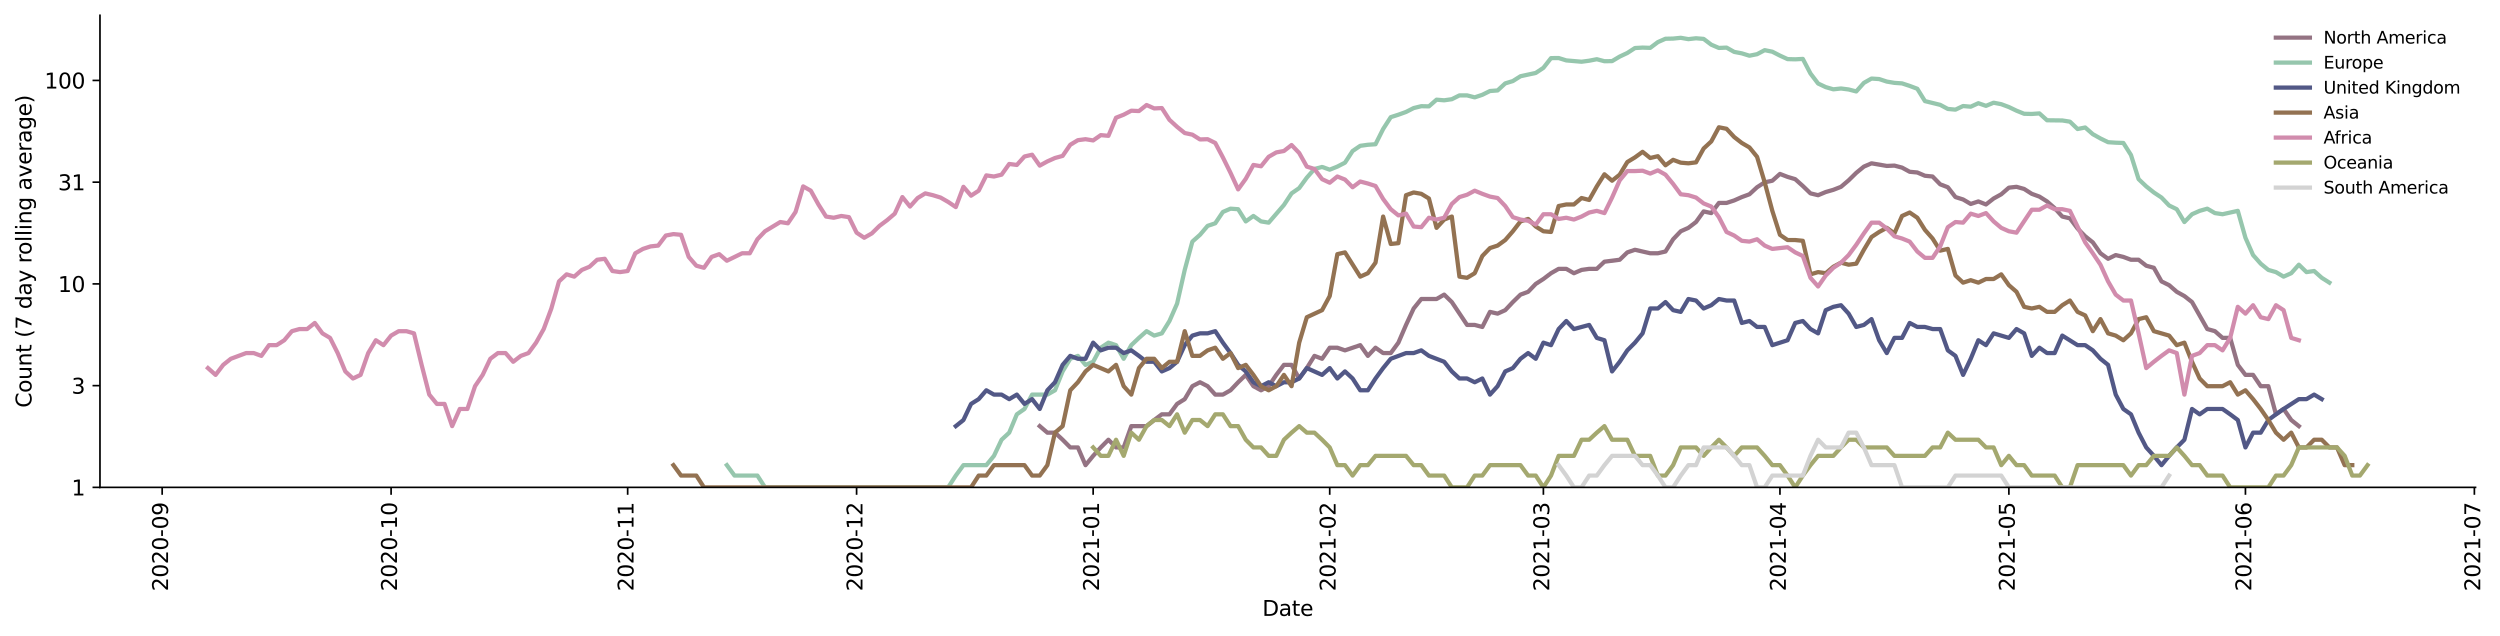 <?xml version="1.0" encoding="utf-8" standalone="no"?>
<!DOCTYPE svg PUBLIC "-//W3C//DTD SVG 1.1//EN"
  "http://www.w3.org/Graphics/SVG/1.1/DTD/svg11.dtd">
<svg height="298.621pt" version="1.1" viewBox="0 0 1174.467 298.621" width="1174.467pt" xmlns="http://www.w3.org/2000/svg" xmlns:xlink="http://www.w3.org/1999/xlink">
 <defs>
  <style type="text/css">*{stroke-linecap:butt;stroke-linejoin:round;}</style>
 </defs>
 <g id="figure_1">
  <g id="patch_1">
   <path d="M 0 298.621 
L 1174.467 298.621 
L 1174.467 0 
L 0 0 
z
" style="fill:#ffffff;"/>
  </g>
  <g id="axes_1">
   <g id="patch_2">
    <path d="M 46.966 228.96 
L 1162.966 228.96 
L 1162.966 7.2 
L 46.966 7.2 
z
" style="fill:#ffffff;"/>
   </g>
   <g id="matplotlib.axis_1">
    <g id="xtick_1">
     <g id="line2d_1">
      <defs>
       <path d="M 0 0 
L 0 3.5 
" id="m8bf66950a6" style="stroke:#000000;stroke-width:0.8;"/>
      </defs>
      <g>
       <use style="stroke:#000000;stroke-width:0.8;" x="76.183" xlink:href="#m8bf66950a6" y="228.96"/>
      </g>
     </g>
     <g id="text_1">
      <!-- 2020-09 -->
      <g transform="translate(78.942 277.743)rotate(-90)scale(0.1 -0.1)">
       <defs>
        <path d="M 1228 531 
L 3431 531 
L 3431 0 
L 469 0 
L 469 531 
Q 828 903 1448 1529 
Q 2069 2156 2228 2338 
Q 2531 2678 2651 2914 
Q 2772 3150 2772 3378 
Q 2772 3750 2511 3984 
Q 2250 4219 1831 4219 
Q 1534 4219 1204 4116 
Q 875 4013 500 3803 
L 500 4441 
Q 881 4594 1212 4672 
Q 1544 4750 1819 4750 
Q 2544 4750 2975 4387 
Q 3406 4025 3406 3419 
Q 3406 3131 3298 2873 
Q 3191 2616 2906 2266 
Q 2828 2175 2409 1742 
Q 1991 1309 1228 531 
z
" id="DejaVuSans-32" transform="scale(0.016)"/>
        <path d="M 2034 4250 
Q 1547 4250 1301 3770 
Q 1056 3291 1056 2328 
Q 1056 1369 1301 889 
Q 1547 409 2034 409 
Q 2525 409 2770 889 
Q 3016 1369 3016 2328 
Q 3016 3291 2770 3770 
Q 2525 4250 2034 4250 
z
M 2034 4750 
Q 2819 4750 3233 4129 
Q 3647 3509 3647 2328 
Q 3647 1150 3233 529 
Q 2819 -91 2034 -91 
Q 1250 -91 836 529 
Q 422 1150 422 2328 
Q 422 3509 836 4129 
Q 1250 4750 2034 4750 
z
" id="DejaVuSans-30" transform="scale(0.016)"/>
        <path d="M 313 2009 
L 1997 2009 
L 1997 1497 
L 313 1497 
L 313 2009 
z
" id="DejaVuSans-2d" transform="scale(0.016)"/>
        <path d="M 703 97 
L 703 672 
Q 941 559 1184 500 
Q 1428 441 1663 441 
Q 2288 441 2617 861 
Q 2947 1281 2994 2138 
Q 2813 1869 2534 1725 
Q 2256 1581 1919 1581 
Q 1219 1581 811 2004 
Q 403 2428 403 3163 
Q 403 3881 828 4315 
Q 1253 4750 1959 4750 
Q 2769 4750 3195 4129 
Q 3622 3509 3622 2328 
Q 3622 1225 3098 567 
Q 2575 -91 1691 -91 
Q 1453 -91 1209 -44 
Q 966 3 703 97 
z
M 1959 2075 
Q 2384 2075 2632 2365 
Q 2881 2656 2881 3163 
Q 2881 3666 2632 3958 
Q 2384 4250 1959 4250 
Q 1534 4250 1286 3958 
Q 1038 3666 1038 3163 
Q 1038 2656 1286 2365 
Q 1534 2075 1959 2075 
z
" id="DejaVuSans-39" transform="scale(0.016)"/>
       </defs>
       <use xlink:href="#DejaVuSans-32"/>
       <use x="63.623" xlink:href="#DejaVuSans-30"/>
       <use x="127.246" xlink:href="#DejaVuSans-32"/>
       <use x="190.869" xlink:href="#DejaVuSans-30"/>
       <use x="254.492" xlink:href="#DejaVuSans-2d"/>
       <use x="290.576" xlink:href="#DejaVuSans-30"/>
       <use x="354.199" xlink:href="#DejaVuSans-39"/>
      </g>
     </g>
    </g>
    <g id="xtick_2">
     <g id="line2d_2">
      <g>
       <use style="stroke:#000000;stroke-width:0.8;" x="183.732" xlink:href="#m8bf66950a6" y="228.96"/>
      </g>
     </g>
     <g id="text_2">
      <!-- 2020-10 -->
      <g transform="translate(186.491 277.743)rotate(-90)scale(0.1 -0.1)">
       <defs>
        <path d="M 794 531 
L 1825 531 
L 1825 4091 
L 703 3866 
L 703 4441 
L 1819 4666 
L 2450 4666 
L 2450 531 
L 3481 531 
L 3481 0 
L 794 0 
L 794 531 
z
" id="DejaVuSans-31" transform="scale(0.016)"/>
       </defs>
       <use xlink:href="#DejaVuSans-32"/>
       <use x="63.623" xlink:href="#DejaVuSans-30"/>
       <use x="127.246" xlink:href="#DejaVuSans-32"/>
       <use x="190.869" xlink:href="#DejaVuSans-30"/>
       <use x="254.492" xlink:href="#DejaVuSans-2d"/>
       <use x="290.576" xlink:href="#DejaVuSans-31"/>
       <use x="354.199" xlink:href="#DejaVuSans-30"/>
      </g>
     </g>
    </g>
    <g id="xtick_3">
     <g id="line2d_3">
      <g>
       <use style="stroke:#000000;stroke-width:0.8;" x="294.866" xlink:href="#m8bf66950a6" y="228.96"/>
      </g>
     </g>
     <g id="text_3">
      <!-- 2020-11 -->
      <g transform="translate(297.625 277.743)rotate(-90)scale(0.1 -0.1)">
       <use xlink:href="#DejaVuSans-32"/>
       <use x="63.623" xlink:href="#DejaVuSans-30"/>
       <use x="127.246" xlink:href="#DejaVuSans-32"/>
       <use x="190.869" xlink:href="#DejaVuSans-30"/>
       <use x="254.492" xlink:href="#DejaVuSans-2d"/>
       <use x="290.576" xlink:href="#DejaVuSans-31"/>
       <use x="354.199" xlink:href="#DejaVuSans-31"/>
      </g>
     </g>
    </g>
    <g id="xtick_4">
     <g id="line2d_4">
      <g>
       <use style="stroke:#000000;stroke-width:0.8;" x="402.415" xlink:href="#m8bf66950a6" y="228.96"/>
      </g>
     </g>
     <g id="text_4">
      <!-- 2020-12 -->
      <g transform="translate(405.174 277.743)rotate(-90)scale(0.1 -0.1)">
       <use xlink:href="#DejaVuSans-32"/>
       <use x="63.623" xlink:href="#DejaVuSans-30"/>
       <use x="127.246" xlink:href="#DejaVuSans-32"/>
       <use x="190.869" xlink:href="#DejaVuSans-30"/>
       <use x="254.492" xlink:href="#DejaVuSans-2d"/>
       <use x="290.576" xlink:href="#DejaVuSans-31"/>
       <use x="354.199" xlink:href="#DejaVuSans-32"/>
      </g>
     </g>
    </g>
    <g id="xtick_5">
     <g id="line2d_5">
      <g>
       <use style="stroke:#000000;stroke-width:0.8;" x="513.549" xlink:href="#m8bf66950a6" y="228.96"/>
      </g>
     </g>
     <g id="text_5">
      <!-- 2021-01 -->
      <g transform="translate(516.308 277.743)rotate(-90)scale(0.1 -0.1)">
       <use xlink:href="#DejaVuSans-32"/>
       <use x="63.623" xlink:href="#DejaVuSans-30"/>
       <use x="127.246" xlink:href="#DejaVuSans-32"/>
       <use x="190.869" xlink:href="#DejaVuSans-31"/>
       <use x="254.492" xlink:href="#DejaVuSans-2d"/>
       <use x="290.576" xlink:href="#DejaVuSans-30"/>
       <use x="354.199" xlink:href="#DejaVuSans-31"/>
      </g>
     </g>
    </g>
    <g id="xtick_6">
     <g id="line2d_6">
      <g>
       <use style="stroke:#000000;stroke-width:0.8;" x="624.683" xlink:href="#m8bf66950a6" y="228.96"/>
      </g>
     </g>
     <g id="text_6">
      <!-- 2021-02 -->
      <g transform="translate(627.442 277.743)rotate(-90)scale(0.1 -0.1)">
       <use xlink:href="#DejaVuSans-32"/>
       <use x="63.623" xlink:href="#DejaVuSans-30"/>
       <use x="127.246" xlink:href="#DejaVuSans-32"/>
       <use x="190.869" xlink:href="#DejaVuSans-31"/>
       <use x="254.492" xlink:href="#DejaVuSans-2d"/>
       <use x="290.576" xlink:href="#DejaVuSans-30"/>
       <use x="354.199" xlink:href="#DejaVuSans-32"/>
      </g>
     </g>
    </g>
    <g id="xtick_7">
     <g id="line2d_7">
      <g>
       <use style="stroke:#000000;stroke-width:0.8;" x="725.062" xlink:href="#m8bf66950a6" y="228.96"/>
      </g>
     </g>
     <g id="text_7">
      <!-- 2021-03 -->
      <g transform="translate(727.821 277.743)rotate(-90)scale(0.1 -0.1)">
       <defs>
        <path d="M 2597 2516 
Q 3050 2419 3304 2112 
Q 3559 1806 3559 1356 
Q 3559 666 3084 287 
Q 2609 -91 1734 -91 
Q 1441 -91 1130 -33 
Q 819 25 488 141 
L 488 750 
Q 750 597 1062 519 
Q 1375 441 1716 441 
Q 2309 441 2620 675 
Q 2931 909 2931 1356 
Q 2931 1769 2642 2001 
Q 2353 2234 1838 2234 
L 1294 2234 
L 1294 2753 
L 1863 2753 
Q 2328 2753 2575 2939 
Q 2822 3125 2822 3475 
Q 2822 3834 2567 4026 
Q 2313 4219 1838 4219 
Q 1578 4219 1281 4162 
Q 984 4106 628 3988 
L 628 4550 
Q 988 4650 1302 4700 
Q 1616 4750 1894 4750 
Q 2613 4750 3031 4423 
Q 3450 4097 3450 3541 
Q 3450 3153 3228 2886 
Q 3006 2619 2597 2516 
z
" id="DejaVuSans-33" transform="scale(0.016)"/>
       </defs>
       <use xlink:href="#DejaVuSans-32"/>
       <use x="63.623" xlink:href="#DejaVuSans-30"/>
       <use x="127.246" xlink:href="#DejaVuSans-32"/>
       <use x="190.869" xlink:href="#DejaVuSans-31"/>
       <use x="254.492" xlink:href="#DejaVuSans-2d"/>
       <use x="290.576" xlink:href="#DejaVuSans-30"/>
       <use x="354.199" xlink:href="#DejaVuSans-33"/>
      </g>
     </g>
    </g>
    <g id="xtick_8">
     <g id="line2d_8">
      <g>
       <use style="stroke:#000000;stroke-width:0.8;" x="836.196" xlink:href="#m8bf66950a6" y="228.96"/>
      </g>
     </g>
     <g id="text_8">
      <!-- 2021-04 -->
      <g transform="translate(838.955 277.743)rotate(-90)scale(0.1 -0.1)">
       <defs>
        <path d="M 2419 4116 
L 825 1625 
L 2419 1625 
L 2419 4116 
z
M 2253 4666 
L 3047 4666 
L 3047 1625 
L 3713 1625 
L 3713 1100 
L 3047 1100 
L 3047 0 
L 2419 0 
L 2419 1100 
L 313 1100 
L 313 1709 
L 2253 4666 
z
" id="DejaVuSans-34" transform="scale(0.016)"/>
       </defs>
       <use xlink:href="#DejaVuSans-32"/>
       <use x="63.623" xlink:href="#DejaVuSans-30"/>
       <use x="127.246" xlink:href="#DejaVuSans-32"/>
       <use x="190.869" xlink:href="#DejaVuSans-31"/>
       <use x="254.492" xlink:href="#DejaVuSans-2d"/>
       <use x="290.576" xlink:href="#DejaVuSans-30"/>
       <use x="354.199" xlink:href="#DejaVuSans-34"/>
      </g>
     </g>
    </g>
    <g id="xtick_9">
     <g id="line2d_9">
      <g>
       <use style="stroke:#000000;stroke-width:0.8;" x="943.745" xlink:href="#m8bf66950a6" y="228.96"/>
      </g>
     </g>
     <g id="text_9">
      <!-- 2021-05 -->
      <g transform="translate(946.504 277.743)rotate(-90)scale(0.1 -0.1)">
       <defs>
        <path d="M 691 4666 
L 3169 4666 
L 3169 4134 
L 1269 4134 
L 1269 2991 
Q 1406 3038 1543 3061 
Q 1681 3084 1819 3084 
Q 2600 3084 3056 2656 
Q 3513 2228 3513 1497 
Q 3513 744 3044 326 
Q 2575 -91 1722 -91 
Q 1428 -91 1123 -41 
Q 819 9 494 109 
L 494 744 
Q 775 591 1075 516 
Q 1375 441 1709 441 
Q 2250 441 2565 725 
Q 2881 1009 2881 1497 
Q 2881 1984 2565 2268 
Q 2250 2553 1709 2553 
Q 1456 2553 1204 2497 
Q 953 2441 691 2322 
L 691 4666 
z
" id="DejaVuSans-35" transform="scale(0.016)"/>
       </defs>
       <use xlink:href="#DejaVuSans-32"/>
       <use x="63.623" xlink:href="#DejaVuSans-30"/>
       <use x="127.246" xlink:href="#DejaVuSans-32"/>
       <use x="190.869" xlink:href="#DejaVuSans-31"/>
       <use x="254.492" xlink:href="#DejaVuSans-2d"/>
       <use x="290.576" xlink:href="#DejaVuSans-30"/>
       <use x="354.199" xlink:href="#DejaVuSans-35"/>
      </g>
     </g>
    </g>
    <g id="xtick_10">
     <g id="line2d_10">
      <g>
       <use style="stroke:#000000;stroke-width:0.8;" x="1054.879" xlink:href="#m8bf66950a6" y="228.96"/>
      </g>
     </g>
     <g id="text_10">
      <!-- 2021-06 -->
      <g transform="translate(1057.638 277.743)rotate(-90)scale(0.1 -0.1)">
       <defs>
        <path d="M 2113 2584 
Q 1688 2584 1439 2293 
Q 1191 2003 1191 1497 
Q 1191 994 1439 701 
Q 1688 409 2113 409 
Q 2538 409 2786 701 
Q 3034 994 3034 1497 
Q 3034 2003 2786 2293 
Q 2538 2584 2113 2584 
z
M 3366 4563 
L 3366 3988 
Q 3128 4100 2886 4159 
Q 2644 4219 2406 4219 
Q 1781 4219 1451 3797 
Q 1122 3375 1075 2522 
Q 1259 2794 1537 2939 
Q 1816 3084 2150 3084 
Q 2853 3084 3261 2657 
Q 3669 2231 3669 1497 
Q 3669 778 3244 343 
Q 2819 -91 2113 -91 
Q 1303 -91 875 529 
Q 447 1150 447 2328 
Q 447 3434 972 4092 
Q 1497 4750 2381 4750 
Q 2619 4750 2861 4703 
Q 3103 4656 3366 4563 
z
" id="DejaVuSans-36" transform="scale(0.016)"/>
       </defs>
       <use xlink:href="#DejaVuSans-32"/>
       <use x="63.623" xlink:href="#DejaVuSans-30"/>
       <use x="127.246" xlink:href="#DejaVuSans-32"/>
       <use x="190.869" xlink:href="#DejaVuSans-31"/>
       <use x="254.492" xlink:href="#DejaVuSans-2d"/>
       <use x="290.576" xlink:href="#DejaVuSans-30"/>
       <use x="354.199" xlink:href="#DejaVuSans-36"/>
      </g>
     </g>
    </g>
    <g id="xtick_11">
     <g id="line2d_11">
      <g>
       <use style="stroke:#000000;stroke-width:0.8;" x="1162.428" xlink:href="#m8bf66950a6" y="228.96"/>
      </g>
     </g>
     <g id="text_11">
      <!-- 2021-07 -->
      <g transform="translate(1165.187 277.743)rotate(-90)scale(0.1 -0.1)">
       <defs>
        <path d="M 525 4666 
L 3525 4666 
L 3525 4397 
L 1831 0 
L 1172 0 
L 2766 4134 
L 525 4134 
L 525 4666 
z
" id="DejaVuSans-37" transform="scale(0.016)"/>
       </defs>
       <use xlink:href="#DejaVuSans-32"/>
       <use x="63.623" xlink:href="#DejaVuSans-30"/>
       <use x="127.246" xlink:href="#DejaVuSans-32"/>
       <use x="190.869" xlink:href="#DejaVuSans-31"/>
       <use x="254.492" xlink:href="#DejaVuSans-2d"/>
       <use x="290.576" xlink:href="#DejaVuSans-30"/>
       <use x="354.199" xlink:href="#DejaVuSans-37"/>
      </g>
     </g>
    </g>
    <g id="text_12">
     <!-- Date -->
     <g transform="translate(593.015 289.341)scale(0.1 -0.1)">
      <defs>
       <path d="M 1259 4147 
L 1259 519 
L 2022 519 
Q 2988 519 3436 956 
Q 3884 1394 3884 2338 
Q 3884 3275 3436 3711 
Q 2988 4147 2022 4147 
L 1259 4147 
z
M 628 4666 
L 1925 4666 
Q 3281 4666 3915 4102 
Q 4550 3538 4550 2338 
Q 4550 1131 3912 565 
Q 3275 0 1925 0 
L 628 0 
L 628 4666 
z
" id="DejaVuSans-44" transform="scale(0.016)"/>
       <path d="M 2194 1759 
Q 1497 1759 1228 1600 
Q 959 1441 959 1056 
Q 959 750 1161 570 
Q 1363 391 1709 391 
Q 2188 391 2477 730 
Q 2766 1069 2766 1631 
L 2766 1759 
L 2194 1759 
z
M 3341 1997 
L 3341 0 
L 2766 0 
L 2766 531 
Q 2569 213 2275 61 
Q 1981 -91 1556 -91 
Q 1019 -91 701 211 
Q 384 513 384 1019 
Q 384 1609 779 1909 
Q 1175 2209 1959 2209 
L 2766 2209 
L 2766 2266 
Q 2766 2663 2505 2880 
Q 2244 3097 1772 3097 
Q 1472 3097 1187 3025 
Q 903 2953 641 2809 
L 641 3341 
Q 956 3463 1253 3523 
Q 1550 3584 1831 3584 
Q 2591 3584 2966 3190 
Q 3341 2797 3341 1997 
z
" id="DejaVuSans-61" transform="scale(0.016)"/>
       <path d="M 1172 4494 
L 1172 3500 
L 2356 3500 
L 2356 3053 
L 1172 3053 
L 1172 1153 
Q 1172 725 1289 603 
Q 1406 481 1766 481 
L 2356 481 
L 2356 0 
L 1766 0 
Q 1100 0 847 248 
Q 594 497 594 1153 
L 594 3053 
L 172 3053 
L 172 3500 
L 594 3500 
L 594 4494 
L 1172 4494 
z
" id="DejaVuSans-74" transform="scale(0.016)"/>
       <path d="M 3597 1894 
L 3597 1613 
L 953 1613 
Q 991 1019 1311 708 
Q 1631 397 2203 397 
Q 2534 397 2845 478 
Q 3156 559 3463 722 
L 3463 178 
Q 3153 47 2828 -22 
Q 2503 -91 2169 -91 
Q 1331 -91 842 396 
Q 353 884 353 1716 
Q 353 2575 817 3079 
Q 1281 3584 2069 3584 
Q 2775 3584 3186 3129 
Q 3597 2675 3597 1894 
z
M 3022 2063 
Q 3016 2534 2758 2815 
Q 2500 3097 2075 3097 
Q 1594 3097 1305 2825 
Q 1016 2553 972 2059 
L 3022 2063 
z
" id="DejaVuSans-65" transform="scale(0.016)"/>
      </defs>
      <use xlink:href="#DejaVuSans-44"/>
      <use x="77.002" xlink:href="#DejaVuSans-61"/>
      <use x="138.281" xlink:href="#DejaVuSans-74"/>
      <use x="177.49" xlink:href="#DejaVuSans-65"/>
     </g>
    </g>
   </g>
   <g id="matplotlib.axis_2">
    <g id="ytick_1">
     <g id="line2d_12">
      <defs>
       <path d="M 0 0 
L -3.5 0 
" id="m272ed8fb08" style="stroke:#000000;stroke-width:0.8;"/>
      </defs>
      <g>
       <use style="stroke:#000000;stroke-width:0.8;" x="46.966" xlink:href="#m272ed8fb08" y="228.96"/>
      </g>
     </g>
     <g id="text_13">
      <!-- 1 -->
      <g transform="translate(33.603 232.759)scale(0.1 -0.1)">
       <use xlink:href="#DejaVuSans-31"/>
      </g>
     </g>
    </g>
    <g id="ytick_2">
     <g id="line2d_13">
      <g>
       <use style="stroke:#000000;stroke-width:0.8;" x="46.966" xlink:href="#m272ed8fb08" y="181.167"/>
      </g>
     </g>
     <g id="text_14">
      <!-- 3 -->
      <g transform="translate(33.603 184.966)scale(0.1 -0.1)">
       <use xlink:href="#DejaVuSans-33"/>
      </g>
     </g>
    </g>
    <g id="ytick_3">
     <g id="line2d_14">
      <g>
       <use style="stroke:#000000;stroke-width:0.8;" x="46.966" xlink:href="#m272ed8fb08" y="133.373"/>
      </g>
     </g>
     <g id="text_15">
      <!-- 10 -->
      <g transform="translate(27.241 137.173)scale(0.1 -0.1)">
       <use xlink:href="#DejaVuSans-31"/>
       <use x="63.623" xlink:href="#DejaVuSans-30"/>
      </g>
     </g>
    </g>
    <g id="ytick_4">
     <g id="line2d_15">
      <g>
       <use style="stroke:#000000;stroke-width:0.8;" x="46.966" xlink:href="#m272ed8fb08" y="85.58"/>
      </g>
     </g>
     <g id="text_16">
      <!-- 31 -->
      <g transform="translate(27.241 89.379)scale(0.1 -0.1)">
       <use xlink:href="#DejaVuSans-33"/>
       <use x="63.623" xlink:href="#DejaVuSans-31"/>
      </g>
     </g>
    </g>
    <g id="ytick_5">
     <g id="line2d_16">
      <g>
       <use style="stroke:#000000;stroke-width:0.8;" x="46.966" xlink:href="#m272ed8fb08" y="37.787"/>
      </g>
     </g>
     <g id="text_17">
      <!-- 100 -->
      <g transform="translate(20.878 41.586)scale(0.1 -0.1)">
       <use xlink:href="#DejaVuSans-31"/>
       <use x="63.623" xlink:href="#DejaVuSans-30"/>
       <use x="127.246" xlink:href="#DejaVuSans-30"/>
      </g>
     </g>
    </g>
    <g id="text_18">
     <!-- Count (7 day rolling average) -->
     <g transform="translate(14.798 191.548)rotate(-90)scale(0.1 -0.1)">
      <defs>
       <path d="M 4122 4306 
L 4122 3641 
Q 3803 3938 3442 4084 
Q 3081 4231 2675 4231 
Q 1875 4231 1450 3742 
Q 1025 3253 1025 2328 
Q 1025 1406 1450 917 
Q 1875 428 2675 428 
Q 3081 428 3442 575 
Q 3803 722 4122 1019 
L 4122 359 
Q 3791 134 3420 21 
Q 3050 -91 2638 -91 
Q 1578 -91 968 557 
Q 359 1206 359 2328 
Q 359 3453 968 4101 
Q 1578 4750 2638 4750 
Q 3056 4750 3426 4639 
Q 3797 4528 4122 4306 
z
" id="DejaVuSans-43" transform="scale(0.016)"/>
       <path d="M 1959 3097 
Q 1497 3097 1228 2736 
Q 959 2375 959 1747 
Q 959 1119 1226 758 
Q 1494 397 1959 397 
Q 2419 397 2687 759 
Q 2956 1122 2956 1747 
Q 2956 2369 2687 2733 
Q 2419 3097 1959 3097 
z
M 1959 3584 
Q 2709 3584 3137 3096 
Q 3566 2609 3566 1747 
Q 3566 888 3137 398 
Q 2709 -91 1959 -91 
Q 1206 -91 779 398 
Q 353 888 353 1747 
Q 353 2609 779 3096 
Q 1206 3584 1959 3584 
z
" id="DejaVuSans-6f" transform="scale(0.016)"/>
       <path d="M 544 1381 
L 544 3500 
L 1119 3500 
L 1119 1403 
Q 1119 906 1312 657 
Q 1506 409 1894 409 
Q 2359 409 2629 706 
Q 2900 1003 2900 1516 
L 2900 3500 
L 3475 3500 
L 3475 0 
L 2900 0 
L 2900 538 
Q 2691 219 2414 64 
Q 2138 -91 1772 -91 
Q 1169 -91 856 284 
Q 544 659 544 1381 
z
M 1991 3584 
L 1991 3584 
z
" id="DejaVuSans-75" transform="scale(0.016)"/>
       <path d="M 3513 2113 
L 3513 0 
L 2938 0 
L 2938 2094 
Q 2938 2591 2744 2837 
Q 2550 3084 2163 3084 
Q 1697 3084 1428 2787 
Q 1159 2491 1159 1978 
L 1159 0 
L 581 0 
L 581 3500 
L 1159 3500 
L 1159 2956 
Q 1366 3272 1645 3428 
Q 1925 3584 2291 3584 
Q 2894 3584 3203 3211 
Q 3513 2838 3513 2113 
z
" id="DejaVuSans-6e" transform="scale(0.016)"/>
       <path id="DejaVuSans-20" transform="scale(0.016)"/>
       <path d="M 1984 4856 
Q 1566 4138 1362 3434 
Q 1159 2731 1159 2009 
Q 1159 1288 1364 580 
Q 1569 -128 1984 -844 
L 1484 -844 
Q 1016 -109 783 600 
Q 550 1309 550 2009 
Q 550 2706 781 3412 
Q 1013 4119 1484 4856 
L 1984 4856 
z
" id="DejaVuSans-28" transform="scale(0.016)"/>
       <path d="M 2906 2969 
L 2906 4863 
L 3481 4863 
L 3481 0 
L 2906 0 
L 2906 525 
Q 2725 213 2448 61 
Q 2172 -91 1784 -91 
Q 1150 -91 751 415 
Q 353 922 353 1747 
Q 353 2572 751 3078 
Q 1150 3584 1784 3584 
Q 2172 3584 2448 3432 
Q 2725 3281 2906 2969 
z
M 947 1747 
Q 947 1113 1208 752 
Q 1469 391 1925 391 
Q 2381 391 2643 752 
Q 2906 1113 2906 1747 
Q 2906 2381 2643 2742 
Q 2381 3103 1925 3103 
Q 1469 3103 1208 2742 
Q 947 2381 947 1747 
z
" id="DejaVuSans-64" transform="scale(0.016)"/>
       <path d="M 2059 -325 
Q 1816 -950 1584 -1140 
Q 1353 -1331 966 -1331 
L 506 -1331 
L 506 -850 
L 844 -850 
Q 1081 -850 1212 -737 
Q 1344 -625 1503 -206 
L 1606 56 
L 191 3500 
L 800 3500 
L 1894 763 
L 2988 3500 
L 3597 3500 
L 2059 -325 
z
" id="DejaVuSans-79" transform="scale(0.016)"/>
       <path d="M 2631 2963 
Q 2534 3019 2420 3045 
Q 2306 3072 2169 3072 
Q 1681 3072 1420 2755 
Q 1159 2438 1159 1844 
L 1159 0 
L 581 0 
L 581 3500 
L 1159 3500 
L 1159 2956 
Q 1341 3275 1631 3429 
Q 1922 3584 2338 3584 
Q 2397 3584 2469 3576 
Q 2541 3569 2628 3553 
L 2631 2963 
z
" id="DejaVuSans-72" transform="scale(0.016)"/>
       <path d="M 603 4863 
L 1178 4863 
L 1178 0 
L 603 0 
L 603 4863 
z
" id="DejaVuSans-6c" transform="scale(0.016)"/>
       <path d="M 603 3500 
L 1178 3500 
L 1178 0 
L 603 0 
L 603 3500 
z
M 603 4863 
L 1178 4863 
L 1178 4134 
L 603 4134 
L 603 4863 
z
" id="DejaVuSans-69" transform="scale(0.016)"/>
       <path d="M 2906 1791 
Q 2906 2416 2648 2759 
Q 2391 3103 1925 3103 
Q 1463 3103 1205 2759 
Q 947 2416 947 1791 
Q 947 1169 1205 825 
Q 1463 481 1925 481 
Q 2391 481 2648 825 
Q 2906 1169 2906 1791 
z
M 3481 434 
Q 3481 -459 3084 -895 
Q 2688 -1331 1869 -1331 
Q 1566 -1331 1297 -1286 
Q 1028 -1241 775 -1147 
L 775 -588 
Q 1028 -725 1275 -790 
Q 1522 -856 1778 -856 
Q 2344 -856 2625 -561 
Q 2906 -266 2906 331 
L 2906 616 
Q 2728 306 2450 153 
Q 2172 0 1784 0 
Q 1141 0 747 490 
Q 353 981 353 1791 
Q 353 2603 747 3093 
Q 1141 3584 1784 3584 
Q 2172 3584 2450 3431 
Q 2728 3278 2906 2969 
L 2906 3500 
L 3481 3500 
L 3481 434 
z
" id="DejaVuSans-67" transform="scale(0.016)"/>
       <path d="M 191 3500 
L 800 3500 
L 1894 563 
L 2988 3500 
L 3597 3500 
L 2284 0 
L 1503 0 
L 191 3500 
z
" id="DejaVuSans-76" transform="scale(0.016)"/>
       <path d="M 513 4856 
L 1013 4856 
Q 1481 4119 1714 3412 
Q 1947 2706 1947 2009 
Q 1947 1309 1714 600 
Q 1481 -109 1013 -844 
L 513 -844 
Q 928 -128 1133 580 
Q 1338 1288 1338 2009 
Q 1338 2731 1133 3434 
Q 928 4138 513 4856 
z
" id="DejaVuSans-29" transform="scale(0.016)"/>
      </defs>
      <use xlink:href="#DejaVuSans-43"/>
      <use x="69.824" xlink:href="#DejaVuSans-6f"/>
      <use x="131.006" xlink:href="#DejaVuSans-75"/>
      <use x="194.385" xlink:href="#DejaVuSans-6e"/>
      <use x="257.764" xlink:href="#DejaVuSans-74"/>
      <use x="296.973" xlink:href="#DejaVuSans-20"/>
      <use x="328.76" xlink:href="#DejaVuSans-28"/>
      <use x="367.773" xlink:href="#DejaVuSans-37"/>
      <use x="431.396" xlink:href="#DejaVuSans-20"/>
      <use x="463.184" xlink:href="#DejaVuSans-64"/>
      <use x="526.66" xlink:href="#DejaVuSans-61"/>
      <use x="587.939" xlink:href="#DejaVuSans-79"/>
      <use x="647.119" xlink:href="#DejaVuSans-20"/>
      <use x="678.906" xlink:href="#DejaVuSans-72"/>
      <use x="717.77" xlink:href="#DejaVuSans-6f"/>
      <use x="778.951" xlink:href="#DejaVuSans-6c"/>
      <use x="806.734" xlink:href="#DejaVuSans-6c"/>
      <use x="834.518" xlink:href="#DejaVuSans-69"/>
      <use x="862.301" xlink:href="#DejaVuSans-6e"/>
      <use x="925.68" xlink:href="#DejaVuSans-67"/>
      <use x="989.156" xlink:href="#DejaVuSans-20"/>
      <use x="1020.943" xlink:href="#DejaVuSans-61"/>
      <use x="1082.223" xlink:href="#DejaVuSans-76"/>
      <use x="1141.402" xlink:href="#DejaVuSans-65"/>
      <use x="1202.926" xlink:href="#DejaVuSans-72"/>
      <use x="1244.039" xlink:href="#DejaVuSans-61"/>
      <use x="1305.318" xlink:href="#DejaVuSans-67"/>
      <use x="1368.795" xlink:href="#DejaVuSans-65"/>
      <use x="1430.318" xlink:href="#DejaVuSans-29"/>
     </g>
    </g>
   </g>
   <g id="line2d_17">
    <path clip-path="url(#p600e0ec27a)" d="M 488.454 200.186 
L 492.039 203.262 
L 495.624 203.262 
L 499.209 206.585 
L 502.794 210.197 
L 506.379 210.197 
L 509.964 218.527 
L 513.549 214.153 
L 517.134 210.197 
L 520.719 206.585 
L 524.304 210.197 
L 527.889 210.197 
L 531.474 200.186 
L 538.644 200.186 
L 542.229 197.321 
L 545.814 194.642 
L 549.399 194.642 
L 552.984 189.753 
L 556.569 187.508 
L 560.154 181.422 
L 563.739 179.577 
L 567.323 181.422 
L 570.908 185.379 
L 574.493 185.379 
L 578.078 183.354 
L 581.663 179.577 
L 585.248 176.116 
L 588.833 181.422 
L 592.418 183.354 
L 596.003 181.422 
L 599.588 176.116 
L 603.173 171.411 
L 606.758 171.411 
L 610.343 177.81 
L 613.928 172.921 
L 617.513 167.186 
L 621.098 168.547 
L 624.683 163.351 
L 628.268 163.351 
L 631.853 164.59 
L 639.023 162.148 
L 642.608 167.186 
L 646.193 163.351 
L 649.778 165.868 
L 653.363 165.868 
L 656.948 160.978 
L 660.533 152.648 
L 664.118 144.922 
L 667.703 140.47 
L 674.872 140.47 
L 678.457 138.411 
L 682.042 141.902 
L 689.212 152.648 
L 692.797 152.648 
L 696.382 153.602 
L 699.967 146.519 
L 703.552 147.341 
L 707.137 145.713 
L 710.722 141.902 
L 714.307 138.411 
L 717.892 137.093 
L 721.477 133.373 
L 725.062 131.067 
L 728.647 128.352 
L 732.232 126.302 
L 735.817 126.302 
L 739.402 128.352 
L 742.987 126.805 
L 746.572 126.302 
L 750.157 126.302 
L 753.742 122.941 
L 760.912 122.028 
L 764.497 118.567 
L 768.082 117.34 
L 775.252 118.984 
L 778.836 118.984 
L 782.421 118.154 
L 786.006 112.406 
L 789.591 108.645 
L 793.176 107.042 
L 796.761 104.304 
L 800.346 99.316 
L 803.931 100.107 
L 807.516 95.336 
L 811.101 95.336 
L 814.686 94.166 
L 818.271 92.582 
L 821.856 91.271 
L 825.441 87.965 
L 829.026 85.648 
L 832.611 84.903 
L 836.196 81.708 
L 839.781 83.098 
L 843.366 84.171 
L 846.951 87.374 
L 850.536 90.843 
L 854.121 91.704 
L 857.706 90.21 
L 861.291 89.174 
L 864.876 87.767 
L 868.461 84.719 
L 872.046 81.199 
L 875.631 78.267 
L 879.216 76.724 
L 886.385 77.954 
L 889.97 77.798 
L 893.555 78.742 
L 897.14 80.696 
L 900.725 81.03 
L 904.31 82.571 
L 907.895 82.921 
L 911.48 86.598 
L 915.065 87.965 
L 918.65 92.582 
L 922.235 93.708 
L 925.82 95.813 
L 929.405 94.63 
L 932.99 96.054 
L 936.575 93.254 
L 940.16 91.271 
L 943.745 88.164 
L 947.33 87.767 
L 950.915 88.767 
L 954.5 91.057 
L 958.085 92.361 
L 961.67 94.63 
L 965.255 97.778 
L 968.84 101.735 
L 972.425 102.574 
L 976.01 107.357 
L 979.595 110.998 
L 983.18 113.862 
L 986.765 118.984 
L 990.349 121.579 
L 993.934 119.831 
L 997.519 120.696 
L 1001.104 122.028 
L 1004.689 122.028 
L 1008.274 124.828 
L 1011.859 125.805 
L 1015.444 132.204 
L 1019.029 133.971 
L 1022.614 137.093 
L 1026.199 139.086 
L 1029.784 141.902 
L 1036.954 154.579 
L 1040.539 155.58 
L 1044.124 158.734 
L 1047.709 158.734 
L 1051.294 171.411 
L 1054.879 176.116 
L 1058.464 176.116 
L 1062.049 181.422 
L 1065.634 181.422 
L 1069.219 194.642 
L 1072.804 192.126 
L 1076.389 197.321 
L 1079.974 200.186 
L 1079.974 200.186 
" style="fill:none;stroke:#947383;stroke-linecap:square;stroke-width:2;"/>
   </g>
   <g id="line2d_18">
    <path clip-path="url(#p600e0ec27a)" d="M 341.471 218.527 
L 345.056 223.417 
L 355.81 223.417 
L 359.395 228.96 
L 445.435 228.96 
L 449.02 223.417 
L 452.605 218.527 
L 463.359 218.527 
L 466.944 214.153 
L 470.529 206.585 
L 474.114 203.262 
L 477.699 194.642 
L 481.284 192.126 
L 484.869 185.379 
L 492.039 185.379 
L 495.624 183.354 
L 499.209 174.488 
L 502.794 168.547 
L 506.379 167.186 
L 509.964 171.411 
L 513.549 169.954 
L 517.134 163.351 
L 520.719 160.978 
L 524.304 162.148 
L 527.889 168.547 
L 531.474 162.148 
L 535.059 158.734 
L 538.644 155.58 
L 542.229 157.656 
L 545.814 156.605 
L 549.399 150.803 
L 552.984 142.637 
L 556.569 126.805 
L 560.154 113.493 
L 563.739 110.312 
L 567.323 106.109 
L 570.908 104.897 
L 574.493 99.578 
L 578.078 98.031 
L 581.663 98.285 
L 585.248 104.01 
L 588.833 101.459 
L 592.418 104.01 
L 596.003 104.599 
L 603.173 96.296 
L 606.758 90.843 
L 610.343 88.364 
L 613.928 83.453 
L 617.513 79.383 
L 621.098 78.425 
L 624.683 79.707 
L 628.268 78.267 
L 631.853 76.422 
L 635.438 70.935 
L 639.023 68.504 
L 642.608 68.01 
L 646.193 67.765 
L 649.778 60.605 
L 653.363 55.036 
L 656.948 53.884 
L 660.533 52.593 
L 664.118 50.77 
L 667.703 49.888 
L 671.288 49.967 
L 674.872 46.828 
L 678.457 47.124 
L 682.042 46.608 
L 685.627 44.813 
L 689.212 44.813 
L 692.797 45.737 
L 696.382 44.533 
L 699.967 42.758 
L 703.552 42.491 
L 707.137 39.174 
L 710.722 38.084 
L 714.307 35.818 
L 721.477 34.264 
L 725.062 31.882 
L 728.647 27.308 
L 732.232 27.262 
L 735.817 28.381 
L 742.987 29.001 
L 746.572 28.524 
L 750.157 27.818 
L 753.742 28.761 
L 757.327 28.714 
L 760.912 26.577 
L 764.497 24.892 
L 768.082 22.567 
L 771.667 22.362 
L 775.252 22.485 
L 778.836 19.785 
L 782.421 18.202 
L 786.006 18.128 
L 789.591 17.76 
L 793.176 18.387 
L 796.761 17.98 
L 800.346 18.276 
L 803.931 20.994 
L 807.516 22.526 
L 811.101 22.362 
L 814.686 24.373 
L 818.271 25.066 
L 821.856 26.172 
L 825.441 25.461 
L 829.026 23.566 
L 832.611 24.288 
L 836.196 26.127 
L 839.781 27.771 
L 843.366 27.865 
L 846.951 27.678 
L 850.536 34.537 
L 854.121 39.235 
L 857.706 40.927 
L 861.291 41.963 
L 864.876 41.572 
L 868.461 42.029 
L 872.046 42.959 
L 875.631 38.929 
L 879.216 36.907 
L 882.801 37.14 
L 886.385 38.324 
L 889.97 38.929 
L 893.555 39.174 
L 897.14 40.355 
L 900.725 41.702 
L 904.31 47.497 
L 911.48 49.258 
L 915.065 51.178 
L 918.65 51.506 
L 922.235 49.808 
L 925.82 50.127 
L 929.405 48.483 
L 932.99 49.729 
L 936.575 48.253 
L 940.16 48.946 
L 943.745 50.287 
L 947.33 52.005 
L 950.915 53.449 
L 954.5 53.536 
L 958.085 53.277 
L 961.67 56.499 
L 968.84 56.592 
L 972.425 57.156 
L 976.01 60.605 
L 979.595 59.892 
L 983.18 63.038 
L 986.765 65.047 
L 990.349 66.799 
L 993.934 67.038 
L 997.519 67.159 
L 1001.104 72.822 
L 1004.689 84.171 
L 1008.274 87.57 
L 1011.859 90.42 
L 1015.444 92.805 
L 1019.029 96.539 
L 1022.614 98.285 
L 1026.199 104.304 
L 1029.784 100.642 
L 1033.369 99.056 
L 1036.954 98.031 
L 1040.539 100.107 
L 1044.124 100.642 
L 1051.294 99.056 
L 1054.879 111.696 
L 1058.464 119.831 
L 1062.049 123.874 
L 1065.634 126.805 
L 1069.219 127.83 
L 1072.804 129.959 
L 1076.389 128.352 
L 1079.974 124.348 
L 1083.559 127.83 
L 1087.144 127.314 
L 1090.729 130.509 
L 1094.314 132.785 
L 1094.314 132.785 
" style="fill:none;stroke:#96c6ad;stroke-linecap:square;stroke-width:2;"/>
   </g>
   <g id="line2d_19">
    <path clip-path="url(#p600e0ec27a)" d="M 449.02 200.186 
L 452.605 197.321 
L 456.19 189.753 
L 459.774 187.508 
L 463.359 183.354 
L 466.944 185.379 
L 470.529 185.379 
L 474.114 187.508 
L 477.699 185.379 
L 481.284 189.753 
L 484.869 187.508 
L 488.454 192.126 
L 492.039 183.354 
L 495.624 179.577 
L 499.209 171.411 
L 502.794 167.186 
L 506.379 168.547 
L 509.964 168.547 
L 513.549 160.978 
L 517.134 164.59 
L 520.719 163.351 
L 524.304 163.351 
L 527.889 165.868 
L 531.474 164.59 
L 535.059 167.186 
L 538.644 169.954 
L 542.229 169.954 
L 545.814 174.488 
L 549.399 172.921 
L 552.984 169.954 
L 556.569 162.148 
L 560.154 157.656 
L 563.739 156.605 
L 567.323 156.605 
L 570.908 155.58 
L 574.493 160.978 
L 578.078 165.868 
L 581.663 171.411 
L 585.248 174.488 
L 588.833 179.577 
L 592.418 181.422 
L 596.003 179.577 
L 599.588 181.422 
L 603.173 179.577 
L 606.758 179.577 
L 610.343 177.81 
L 613.928 172.921 
L 621.098 176.116 
L 624.683 172.921 
L 628.268 177.81 
L 631.853 174.488 
L 635.438 177.81 
L 639.023 183.354 
L 642.608 183.354 
L 646.193 177.81 
L 649.778 172.921 
L 653.363 168.547 
L 660.533 165.868 
L 664.118 165.868 
L 667.703 164.59 
L 671.288 167.186 
L 678.457 169.954 
L 682.042 174.488 
L 685.627 177.81 
L 689.212 177.81 
L 692.797 179.577 
L 696.382 177.81 
L 699.967 185.379 
L 703.552 181.422 
L 707.137 174.488 
L 710.722 172.921 
L 714.307 168.547 
L 717.892 165.868 
L 721.477 168.547 
L 725.062 160.978 
L 728.647 162.148 
L 732.232 154.579 
L 735.817 150.803 
L 739.402 154.579 
L 746.572 152.648 
L 750.157 158.734 
L 753.742 159.841 
L 757.327 174.488 
L 760.912 169.954 
L 764.497 164.59 
L 768.082 160.978 
L 771.667 156.605 
L 775.252 144.922 
L 778.836 144.922 
L 782.421 141.902 
L 786.006 145.713 
L 789.591 146.519 
L 793.176 140.47 
L 796.761 141.18 
L 800.346 144.922 
L 803.931 143.385 
L 807.516 140.47 
L 811.101 141.18 
L 814.686 141.18 
L 818.271 151.715 
L 821.856 150.803 
L 825.441 153.602 
L 829.026 153.602 
L 832.611 162.148 
L 839.781 159.841 
L 843.366 151.715 
L 846.951 150.803 
L 850.536 154.579 
L 854.121 156.605 
L 857.706 145.713 
L 861.291 144.146 
L 864.876 143.385 
L 868.461 147.341 
L 872.046 153.602 
L 875.631 152.648 
L 879.216 149.91 
L 882.801 159.841 
L 886.385 165.868 
L 889.97 158.734 
L 893.555 158.734 
L 897.14 151.715 
L 900.725 153.602 
L 904.31 153.602 
L 907.895 154.579 
L 911.48 154.579 
L 915.065 164.59 
L 918.65 167.186 
L 922.235 176.116 
L 925.82 168.547 
L 929.405 159.841 
L 932.99 162.148 
L 936.575 156.605 
L 943.745 158.734 
L 947.33 154.579 
L 950.915 156.605 
L 954.5 167.186 
L 958.085 163.351 
L 961.67 165.868 
L 965.255 165.868 
L 968.84 157.656 
L 976.01 162.148 
L 979.595 162.148 
L 983.18 164.59 
L 986.765 168.547 
L 990.349 171.411 
L 993.934 185.379 
L 997.519 192.126 
L 1001.104 194.642 
L 1004.689 203.262 
L 1008.274 210.197 
L 1011.859 214.153 
L 1015.444 218.527 
L 1019.029 214.153 
L 1022.614 210.197 
L 1026.199 206.585 
L 1029.784 192.126 
L 1033.369 194.642 
L 1036.954 192.126 
L 1044.124 192.126 
L 1047.709 194.642 
L 1051.294 197.321 
L 1054.879 210.197 
L 1058.464 203.262 
L 1062.049 203.262 
L 1065.634 197.321 
L 1069.219 194.642 
L 1072.804 192.126 
L 1079.974 187.508 
L 1083.559 187.508 
L 1087.144 185.379 
L 1090.729 187.508 
L 1090.729 187.508 
" style="fill:none;stroke:#525886;stroke-linecap:square;stroke-width:2;"/>
   </g>
   <g id="line2d_20">
    <path clip-path="url(#p600e0ec27a)" d="M 316.376 218.527 
L 319.961 223.417 
L 327.131 223.417 
L 330.716 228.96 
L 456.19 228.96 
L 459.774 223.417 
L 463.359 223.417 
L 466.944 218.527 
L 481.284 218.527 
L 484.869 223.417 
L 488.454 223.417 
L 492.039 218.527 
L 495.624 203.262 
L 499.209 200.186 
L 502.794 183.354 
L 506.379 179.577 
L 509.964 174.488 
L 513.549 171.411 
L 520.719 174.488 
L 524.304 171.411 
L 527.889 181.422 
L 531.474 185.379 
L 535.059 172.921 
L 538.644 168.547 
L 542.229 168.547 
L 545.814 172.921 
L 549.399 169.954 
L 552.984 169.954 
L 556.569 155.58 
L 560.154 167.186 
L 563.739 167.186 
L 567.323 164.59 
L 570.908 163.351 
L 574.493 168.547 
L 578.078 165.868 
L 581.663 172.921 
L 585.248 171.411 
L 588.833 176.116 
L 592.418 181.422 
L 596.003 183.354 
L 599.588 181.422 
L 603.173 176.116 
L 606.758 181.422 
L 610.343 160.978 
L 613.928 149.036 
L 621.098 145.713 
L 624.683 139.086 
L 628.268 119.406 
L 631.853 118.567 
L 639.023 129.959 
L 642.608 128.352 
L 646.193 123.404 
L 649.778 101.735 
L 653.363 114.61 
L 656.948 114.235 
L 660.533 91.704 
L 664.118 90.42 
L 667.703 91.057 
L 671.288 93.254 
L 674.872 107.042 
L 678.457 103.142 
L 682.042 101.735 
L 685.627 129.959 
L 689.212 130.509 
L 692.797 128.352 
L 696.382 120.261 
L 699.967 116.541 
L 703.552 115.372 
L 707.137 112.765 
L 710.722 108.645 
L 714.307 104.01 
L 717.892 102.857 
L 721.477 106.417 
L 725.062 108.645 
L 728.647 108.973 
L 732.232 96.784 
L 735.817 96.054 
L 739.402 96.054 
L 742.987 93.029 
L 746.572 93.936 
L 750.157 87.57 
L 753.742 81.879 
L 757.327 84.903 
L 760.912 82.051 
L 764.497 76.122 
L 768.082 73.941 
L 771.667 71.332 
L 775.252 74.225 
L 778.836 73.378 
L 782.421 77.643 
L 786.006 75.09 
L 789.591 76.422 
L 793.176 76.724 
L 796.761 76.272 
L 800.346 69.766 
L 803.931 66.443 
L 807.516 59.791 
L 811.101 60.502 
L 814.686 64.367 
L 818.271 67.159 
L 821.856 69.256 
L 825.441 73.658 
L 829.026 85.648 
L 832.611 99.056 
L 836.196 110.312 
L 839.781 112.765 
L 843.366 112.765 
L 846.951 113.128 
L 850.536 128.881 
L 854.121 127.83 
L 857.706 128.352 
L 861.291 125.313 
L 864.876 123.404 
L 868.461 124.348 
L 872.046 123.874 
L 875.631 117.34 
L 879.216 111.346 
L 882.801 108.973 
L 886.385 107.042 
L 889.97 109.637 
L 893.555 101.459 
L 897.14 99.841 
L 900.725 102.292 
L 904.31 107.996 
L 907.895 112.049 
L 911.48 117.745 
L 915.065 116.939 
L 918.65 129.417 
L 922.235 132.785 
L 925.82 131.631 
L 929.405 132.785 
L 932.99 131.067 
L 936.575 131.067 
L 940.16 128.881 
L 943.745 133.971 
L 947.33 137.093 
L 950.915 144.146 
L 954.5 144.922 
L 958.085 144.146 
L 961.67 146.519 
L 965.255 146.519 
L 968.84 143.385 
L 972.425 141.18 
L 976.01 146.519 
L 979.595 148.18 
L 983.18 155.58 
L 986.765 149.91 
L 990.349 156.605 
L 993.934 157.656 
L 997.519 159.841 
L 1001.104 156.605 
L 1004.689 149.91 
L 1008.274 149.036 
L 1011.859 155.58 
L 1019.029 157.656 
L 1022.614 162.148 
L 1026.199 160.978 
L 1029.784 169.954 
L 1033.369 177.81 
L 1036.954 181.422 
L 1044.124 181.422 
L 1047.709 179.577 
L 1051.294 185.379 
L 1054.879 183.354 
L 1058.464 187.508 
L 1062.049 192.126 
L 1065.634 197.321 
L 1069.219 203.262 
L 1072.804 206.585 
L 1076.389 203.262 
L 1079.974 210.197 
L 1083.559 210.197 
L 1087.144 206.585 
L 1090.729 206.585 
L 1094.314 210.197 
L 1097.898 210.197 
L 1101.483 218.527 
L 1105.068 218.527 
L 1105.068 218.527 
" style="fill:none;stroke:#937252;stroke-linecap:square;stroke-width:2;"/>
   </g>
   <g id="line2d_21">
    <path clip-path="url(#p600e0ec27a)" d="M 97.693 172.921 
L 101.278 176.116 
L 104.863 171.411 
L 108.448 168.547 
L 115.618 165.868 
L 119.203 165.868 
L 122.788 167.186 
L 126.373 162.148 
L 129.958 162.148 
L 133.543 159.841 
L 137.128 155.58 
L 140.712 154.579 
L 144.297 154.579 
L 147.882 151.715 
L 151.467 156.605 
L 155.052 158.734 
L 158.637 165.868 
L 162.222 174.488 
L 165.807 177.81 
L 169.392 176.116 
L 172.977 165.868 
L 176.562 159.841 
L 180.147 162.148 
L 183.732 157.656 
L 187.317 155.58 
L 190.902 155.58 
L 194.487 156.605 
L 198.072 171.411 
L 201.657 185.379 
L 205.242 189.753 
L 208.827 189.753 
L 212.412 200.186 
L 215.997 192.126 
L 219.582 192.126 
L 223.167 181.422 
L 226.752 176.116 
L 230.337 168.547 
L 233.922 165.868 
L 237.507 165.868 
L 241.092 169.954 
L 244.677 167.186 
L 248.261 165.868 
L 251.846 160.978 
L 255.431 154.579 
L 259.016 144.922 
L 262.601 132.204 
L 266.186 128.881 
L 269.771 129.959 
L 273.356 126.805 
L 276.941 125.313 
L 280.526 122.028 
L 284.111 121.579 
L 287.696 127.314 
L 291.281 127.83 
L 294.866 127.314 
L 298.451 118.984 
L 302.036 116.939 
L 305.621 115.758 
L 309.206 115.372 
L 312.791 110.654 
L 316.376 109.973 
L 319.961 110.312 
L 323.546 120.696 
L 327.131 124.828 
L 330.716 125.805 
L 334.301 120.696 
L 337.886 119.406 
L 341.471 122.482 
L 348.641 118.984 
L 352.226 118.984 
L 355.81 112.406 
L 359.395 108.645 
L 366.565 104.304 
L 370.15 104.897 
L 373.735 99.578 
L 377.32 87.57 
L 380.905 89.585 
L 384.49 96.054 
L 388.075 101.735 
L 391.66 102.292 
L 395.245 101.459 
L 398.83 102.013 
L 402.415 109.304 
L 406 111.696 
L 409.585 109.637 
L 413.17 106.109 
L 416.755 103.43 
L 420.34 100.374 
L 423.925 92.582 
L 427.51 97.03 
L 431.095 93.029 
L 434.68 90.843 
L 438.265 91.704 
L 441.85 92.805 
L 445.435 94.864 
L 449.02 97.278 
L 452.605 87.767 
L 456.19 91.922 
L 459.774 89.585 
L 463.359 82.397 
L 466.944 82.921 
L 470.529 82.051 
L 474.114 77.028 
L 477.699 77.488 
L 481.284 73.518 
L 484.869 72.685 
L 488.454 77.798 
L 492.039 75.825 
L 495.624 74.225 
L 499.209 73.238 
L 502.794 68.01 
L 506.379 65.856 
L 509.964 65.392 
L 513.549 65.972 
L 517.134 63.476 
L 520.719 63.808 
L 524.304 55.306 
L 527.889 53.884 
L 531.474 52.005 
L 535.059 52.172 
L 538.644 49.336 
L 542.229 50.933 
L 545.814 50.77 
L 549.399 56.313 
L 552.984 59.59 
L 556.569 62.497 
L 560.154 63.257 
L 563.739 65.507 
L 567.323 65.392 
L 570.908 67.159 
L 574.493 73.941 
L 578.078 81.199 
L 581.663 88.97 
L 585.248 83.991 
L 588.833 77.488 
L 592.418 78.11 
L 596.003 73.658 
L 599.588 71.599 
L 603.173 70.935 
L 606.758 68.133 
L 610.343 71.868 
L 613.928 78.267 
L 617.513 79.383 
L 621.098 84.171 
L 624.683 85.836 
L 628.268 82.921 
L 631.853 84.353 
L 635.438 87.965 
L 639.023 85.274 
L 642.608 86.215 
L 646.193 87.374 
L 649.778 93.48 
L 653.363 98.285 
L 656.948 101.185 
L 660.533 100.374 
L 664.118 106.417 
L 667.703 106.728 
L 671.288 102.292 
L 674.872 103.142 
L 678.457 102.292 
L 682.042 95.813 
L 685.627 92.582 
L 689.212 91.487 
L 692.797 89.585 
L 696.382 91.057 
L 699.967 92.361 
L 703.552 93.029 
L 707.137 96.784 
L 710.722 102.013 
L 714.307 103.142 
L 717.892 103.719 
L 721.477 105.498 
L 725.062 100.642 
L 728.647 100.642 
L 732.232 102.857 
L 735.817 102.292 
L 739.402 103.142 
L 742.987 101.735 
L 746.572 99.841 
L 750.157 99.056 
L 753.742 100.107 
L 757.327 92.805 
L 760.912 84.719 
L 764.497 80.363 
L 768.082 80.363 
L 771.667 80.198 
L 775.252 81.538 
L 778.836 80.034 
L 782.421 82.051 
L 786.006 86.406 
L 789.591 91.271 
L 793.176 91.704 
L 796.761 92.805 
L 800.346 95.574 
L 803.931 97.03 
L 807.516 102.013 
L 811.101 108.973 
L 814.686 110.654 
L 818.271 113.128 
L 821.856 113.493 
L 825.441 112.406 
L 829.026 115.372 
L 832.611 116.939 
L 839.781 116.148 
L 843.366 118.567 
L 846.951 120.261 
L 850.536 130.509 
L 854.121 134.577 
L 857.706 129.417 
L 861.291 125.805 
L 864.876 123.404 
L 868.461 119.831 
L 872.046 114.989 
L 875.631 109.637 
L 879.216 104.599 
L 882.801 104.599 
L 886.385 107.357 
L 889.97 110.998 
L 893.555 112.049 
L 897.14 113.493 
L 900.725 118.154 
L 904.31 121.135 
L 907.895 121.135 
L 911.48 115.758 
L 915.065 106.728 
L 918.65 104.304 
L 922.235 104.599 
L 925.82 100.374 
L 929.405 101.459 
L 932.99 100.107 
L 936.575 104.01 
L 940.16 107.042 
L 943.745 108.645 
L 947.33 109.304 
L 954.5 98.54 
L 958.085 98.54 
L 961.67 96.539 
L 965.255 98.285 
L 968.84 98.285 
L 972.425 99.056 
L 979.595 113.862 
L 983.18 118.984 
L 986.765 124.348 
L 990.349 132.204 
L 993.934 138.411 
L 997.519 141.18 
L 1001.104 141.18 
L 1004.689 156.605 
L 1008.274 172.921 
L 1011.859 169.954 
L 1015.444 167.186 
L 1019.029 164.59 
L 1022.614 165.868 
L 1026.199 185.379 
L 1029.784 167.186 
L 1033.369 165.868 
L 1036.954 162.148 
L 1040.539 162.148 
L 1044.124 164.59 
L 1047.709 158.734 
L 1051.294 144.146 
L 1054.879 147.341 
L 1058.464 143.385 
L 1062.049 149.036 
L 1065.634 149.91 
L 1069.219 143.385 
L 1072.804 145.713 
L 1076.389 158.734 
L 1079.974 159.841 
L 1079.974 159.841 
" style="fill:none;stroke:#d18cad;stroke-linecap:square;stroke-width:2;"/>
   </g>
   <g id="line2d_22">
    <path clip-path="url(#p600e0ec27a)" d="M 513.549 210.197 
L 517.134 214.153 
L 520.719 214.153 
L 524.304 206.585 
L 527.889 214.153 
L 531.474 203.262 
L 535.059 206.585 
L 538.644 200.186 
L 542.229 197.321 
L 545.814 197.321 
L 549.399 200.186 
L 552.984 194.642 
L 556.569 203.262 
L 560.154 197.321 
L 563.739 197.321 
L 567.323 200.186 
L 570.908 194.642 
L 574.493 194.642 
L 578.078 200.186 
L 581.663 200.186 
L 585.248 206.585 
L 588.833 210.197 
L 592.418 210.197 
L 596.003 214.153 
L 599.588 214.153 
L 603.173 206.585 
L 606.758 203.262 
L 610.343 200.186 
L 613.928 203.262 
L 617.513 203.262 
L 621.098 206.585 
L 624.683 210.197 
L 628.268 218.527 
L 631.853 218.527 
L 635.438 223.417 
L 639.023 218.527 
L 642.608 218.527 
L 646.193 214.153 
L 660.533 214.153 
L 664.118 218.527 
L 667.703 218.527 
L 671.288 223.417 
L 678.457 223.417 
L 682.042 228.96 
L 689.212 228.96 
L 692.797 223.417 
L 696.382 223.417 
L 699.967 218.527 
L 714.307 218.527 
L 717.892 223.417 
L 721.477 223.417 
L 725.062 228.96 
L 728.647 223.417 
L 732.232 214.153 
L 739.402 214.153 
L 742.987 206.585 
L 746.572 206.585 
L 750.157 203.262 
L 753.742 200.186 
L 757.327 206.585 
L 764.497 206.585 
L 768.082 214.153 
L 775.252 214.153 
L 778.836 223.417 
L 782.421 223.417 
L 786.006 218.527 
L 789.591 210.197 
L 796.761 210.197 
L 800.346 214.153 
L 803.931 210.197 
L 807.516 206.585 
L 811.101 210.197 
L 814.686 214.153 
L 818.271 210.197 
L 825.441 210.197 
L 829.026 214.153 
L 832.611 218.527 
L 836.196 218.527 
L 839.781 223.417 
L 843.366 228.96 
L 846.951 223.417 
L 850.536 218.527 
L 854.121 214.153 
L 861.291 214.153 
L 864.876 210.197 
L 868.461 206.585 
L 872.046 206.585 
L 875.631 210.197 
L 886.385 210.197 
L 889.97 214.153 
L 904.31 214.153 
L 907.895 210.197 
L 911.48 210.197 
L 915.065 203.262 
L 918.65 206.585 
L 929.405 206.585 
L 932.99 210.197 
L 936.575 210.197 
L 940.16 218.527 
L 943.745 214.153 
L 947.33 218.527 
L 950.915 218.527 
L 954.5 223.417 
L 965.255 223.417 
L 968.84 228.96 
L 972.425 228.96 
L 976.01 218.527 
L 997.519 218.527 
L 1001.104 223.417 
L 1004.689 218.527 
L 1008.274 218.527 
L 1011.859 214.153 
L 1019.029 214.153 
L 1022.614 210.197 
L 1026.199 214.153 
L 1029.784 218.527 
L 1033.369 218.527 
L 1036.954 223.417 
L 1044.124 223.417 
L 1047.709 228.96 
L 1065.634 228.96 
L 1069.219 223.417 
L 1072.804 223.417 
L 1076.389 218.527 
L 1079.974 210.197 
L 1097.898 210.197 
L 1101.483 214.153 
L 1105.068 223.417 
L 1108.653 223.417 
L 1112.238 218.527 
L 1112.238 218.527 
" style="fill:none;stroke:#a4a86f;stroke-linecap:square;stroke-width:2;"/>
   </g>
   <g id="line2d_23">
    <path clip-path="url(#p600e0ec27a)" d="M 732.232 218.527 
L 735.817 223.417 
L 739.402 228.96 
L 742.987 228.96 
L 746.572 223.417 
L 750.157 223.417 
L 753.742 218.527 
L 757.327 214.153 
L 760.912 214.153 
L 764.497 214.153 
L 768.082 214.153 
L 771.667 218.527 
L 775.252 218.527 
L 778.836 223.417 
L 782.421 228.96 
L 786.006 228.96 
L 789.591 223.417 
L 793.176 218.527 
L 796.761 218.527 
L 800.346 210.197 
L 803.931 210.197 
L 807.516 210.197 
L 811.101 210.197 
L 814.686 214.153 
L 818.271 218.527 
L 821.856 218.527 
L 825.441 228.96 
L 829.026 228.96 
L 832.611 223.417 
L 836.196 223.417 
L 839.781 223.417 
L 843.366 223.417 
L 846.951 223.417 
L 850.536 214.153 
L 854.121 206.585 
L 857.706 210.197 
L 861.291 210.197 
L 864.876 210.197 
L 868.461 203.262 
L 872.046 203.262 
L 875.631 210.197 
L 879.216 218.527 
L 882.801 218.527 
L 886.385 218.527 
L 889.97 218.527 
L 893.555 228.96 
L 897.14 228.96 
L 900.725 228.96 
L 904.31 228.96 
L 907.895 228.96 
L 911.48 228.96 
L 915.065 228.96 
L 918.65 223.417 
L 922.235 223.417 
L 925.82 223.417 
L 929.405 223.417 
L 932.99 223.417 
L 936.575 223.417 
L 940.16 223.417 
L 943.745 228.96 
L 947.33 228.96 
L 950.915 228.96 
L 954.5 228.96 
L 958.085 228.96 
L 961.67 228.96 
L 965.255 228.96 
L 968.84 228.96 
L 972.425 228.96 
L 976.01 228.96 
L 979.595 228.96 
L 983.18 228.96 
L 986.765 228.96 
L 990.349 228.96 
L 993.934 228.96 
L 997.519 228.96 
L 1001.104 228.96 
L 1004.689 228.96 
L 1008.274 228.96 
L 1011.859 228.96 
L 1015.444 228.96 
L 1019.029 223.417 
" style="fill:none;stroke:#d3d3d3;stroke-linecap:square;stroke-width:2;"/>
   </g>
   <g id="patch_3">
    <path d="M 46.966 228.96 
L 46.966 7.2 
" style="fill:none;stroke:#000000;stroke-linecap:square;stroke-linejoin:miter;stroke-width:0.8;"/>
   </g>
   <g id="patch_4">
    <path d="M 46.966 228.96 
L 1162.966 228.96 
" style="fill:none;stroke:#000000;stroke-linecap:square;stroke-linejoin:miter;stroke-width:0.8;"/>
   </g>
   <g id="legend_1">
    <g id="line2d_24">
     <path d="M 1069.154 17.679 
L 1085.154 17.679 
" style="fill:none;stroke:#947383;stroke-linecap:square;stroke-width:2;"/>
    </g>
    <g id="line2d_25"/>
    <g id="text_19">
     <!-- North America -->
     <g transform="translate(1091.554 20.479)scale(0.08 -0.08)">
      <defs>
       <path d="M 628 4666 
L 1478 4666 
L 3547 763 
L 3547 4666 
L 4159 4666 
L 4159 0 
L 3309 0 
L 1241 3903 
L 1241 0 
L 628 0 
L 628 4666 
z
" id="DejaVuSans-4e" transform="scale(0.016)"/>
       <path d="M 3513 2113 
L 3513 0 
L 2938 0 
L 2938 2094 
Q 2938 2591 2744 2837 
Q 2550 3084 2163 3084 
Q 1697 3084 1428 2787 
Q 1159 2491 1159 1978 
L 1159 0 
L 581 0 
L 581 4863 
L 1159 4863 
L 1159 2956 
Q 1366 3272 1645 3428 
Q 1925 3584 2291 3584 
Q 2894 3584 3203 3211 
Q 3513 2838 3513 2113 
z
" id="DejaVuSans-68" transform="scale(0.016)"/>
       <path d="M 2188 4044 
L 1331 1722 
L 3047 1722 
L 2188 4044 
z
M 1831 4666 
L 2547 4666 
L 4325 0 
L 3669 0 
L 3244 1197 
L 1141 1197 
L 716 0 
L 50 0 
L 1831 4666 
z
" id="DejaVuSans-41" transform="scale(0.016)"/>
       <path d="M 3328 2828 
Q 3544 3216 3844 3400 
Q 4144 3584 4550 3584 
Q 5097 3584 5394 3201 
Q 5691 2819 5691 2113 
L 5691 0 
L 5113 0 
L 5113 2094 
Q 5113 2597 4934 2840 
Q 4756 3084 4391 3084 
Q 3944 3084 3684 2787 
Q 3425 2491 3425 1978 
L 3425 0 
L 2847 0 
L 2847 2094 
Q 2847 2600 2669 2842 
Q 2491 3084 2119 3084 
Q 1678 3084 1418 2786 
Q 1159 2488 1159 1978 
L 1159 0 
L 581 0 
L 581 3500 
L 1159 3500 
L 1159 2956 
Q 1356 3278 1631 3431 
Q 1906 3584 2284 3584 
Q 2666 3584 2933 3390 
Q 3200 3197 3328 2828 
z
" id="DejaVuSans-6d" transform="scale(0.016)"/>
       <path d="M 3122 3366 
L 3122 2828 
Q 2878 2963 2633 3030 
Q 2388 3097 2138 3097 
Q 1578 3097 1268 2742 
Q 959 2388 959 1747 
Q 959 1106 1268 751 
Q 1578 397 2138 397 
Q 2388 397 2633 464 
Q 2878 531 3122 666 
L 3122 134 
Q 2881 22 2623 -34 
Q 2366 -91 2075 -91 
Q 1284 -91 818 406 
Q 353 903 353 1747 
Q 353 2603 823 3093 
Q 1294 3584 2113 3584 
Q 2378 3584 2631 3529 
Q 2884 3475 3122 3366 
z
" id="DejaVuSans-63" transform="scale(0.016)"/>
      </defs>
      <use xlink:href="#DejaVuSans-4e"/>
      <use x="74.805" xlink:href="#DejaVuSans-6f"/>
      <use x="135.986" xlink:href="#DejaVuSans-72"/>
      <use x="177.1" xlink:href="#DejaVuSans-74"/>
      <use x="216.309" xlink:href="#DejaVuSans-68"/>
      <use x="279.688" xlink:href="#DejaVuSans-20"/>
      <use x="311.475" xlink:href="#DejaVuSans-41"/>
      <use x="379.883" xlink:href="#DejaVuSans-6d"/>
      <use x="477.295" xlink:href="#DejaVuSans-65"/>
      <use x="538.818" xlink:href="#DejaVuSans-72"/>
      <use x="579.932" xlink:href="#DejaVuSans-69"/>
      <use x="607.715" xlink:href="#DejaVuSans-63"/>
      <use x="662.695" xlink:href="#DejaVuSans-61"/>
     </g>
    </g>
    <g id="line2d_26">
     <path d="M 1069.154 29.421 
L 1085.154 29.421 
" style="fill:none;stroke:#96c6ad;stroke-linecap:square;stroke-width:2;"/>
    </g>
    <g id="line2d_27"/>
    <g id="text_20">
     <!-- Europe -->
     <g transform="translate(1091.554 32.221)scale(0.08 -0.08)">
      <defs>
       <path d="M 628 4666 
L 3578 4666 
L 3578 4134 
L 1259 4134 
L 1259 2753 
L 3481 2753 
L 3481 2222 
L 1259 2222 
L 1259 531 
L 3634 531 
L 3634 0 
L 628 0 
L 628 4666 
z
" id="DejaVuSans-45" transform="scale(0.016)"/>
       <path d="M 1159 525 
L 1159 -1331 
L 581 -1331 
L 581 3500 
L 1159 3500 
L 1159 2969 
Q 1341 3281 1617 3432 
Q 1894 3584 2278 3584 
Q 2916 3584 3314 3078 
Q 3713 2572 3713 1747 
Q 3713 922 3314 415 
Q 2916 -91 2278 -91 
Q 1894 -91 1617 61 
Q 1341 213 1159 525 
z
M 3116 1747 
Q 3116 2381 2855 2742 
Q 2594 3103 2138 3103 
Q 1681 3103 1420 2742 
Q 1159 2381 1159 1747 
Q 1159 1113 1420 752 
Q 1681 391 2138 391 
Q 2594 391 2855 752 
Q 3116 1113 3116 1747 
z
" id="DejaVuSans-70" transform="scale(0.016)"/>
      </defs>
      <use xlink:href="#DejaVuSans-45"/>
      <use x="63.184" xlink:href="#DejaVuSans-75"/>
      <use x="126.562" xlink:href="#DejaVuSans-72"/>
      <use x="165.426" xlink:href="#DejaVuSans-6f"/>
      <use x="226.607" xlink:href="#DejaVuSans-70"/>
      <use x="290.084" xlink:href="#DejaVuSans-65"/>
     </g>
    </g>
    <g id="line2d_28">
     <path d="M 1069.154 41.164 
L 1085.154 41.164 
" style="fill:none;stroke:#525886;stroke-linecap:square;stroke-width:2;"/>
    </g>
    <g id="line2d_29"/>
    <g id="text_21">
     <!-- United Kingdom -->
     <g transform="translate(1091.554 43.964)scale(0.08 -0.08)">
      <defs>
       <path d="M 556 4666 
L 1191 4666 
L 1191 1831 
Q 1191 1081 1462 751 
Q 1734 422 2344 422 
Q 2950 422 3222 751 
Q 3494 1081 3494 1831 
L 3494 4666 
L 4128 4666 
L 4128 1753 
Q 4128 841 3676 375 
Q 3225 -91 2344 -91 
Q 1459 -91 1007 375 
Q 556 841 556 1753 
L 556 4666 
z
" id="DejaVuSans-55" transform="scale(0.016)"/>
       <path d="M 628 4666 
L 1259 4666 
L 1259 2694 
L 3353 4666 
L 4166 4666 
L 1850 2491 
L 4331 0 
L 3500 0 
L 1259 2247 
L 1259 0 
L 628 0 
L 628 4666 
z
" id="DejaVuSans-4b" transform="scale(0.016)"/>
      </defs>
      <use xlink:href="#DejaVuSans-55"/>
      <use x="73.193" xlink:href="#DejaVuSans-6e"/>
      <use x="136.572" xlink:href="#DejaVuSans-69"/>
      <use x="164.355" xlink:href="#DejaVuSans-74"/>
      <use x="203.564" xlink:href="#DejaVuSans-65"/>
      <use x="265.088" xlink:href="#DejaVuSans-64"/>
      <use x="328.564" xlink:href="#DejaVuSans-20"/>
      <use x="360.352" xlink:href="#DejaVuSans-4b"/>
      <use x="425.928" xlink:href="#DejaVuSans-69"/>
      <use x="453.711" xlink:href="#DejaVuSans-6e"/>
      <use x="517.09" xlink:href="#DejaVuSans-67"/>
      <use x="580.566" xlink:href="#DejaVuSans-64"/>
      <use x="644.043" xlink:href="#DejaVuSans-6f"/>
      <use x="705.225" xlink:href="#DejaVuSans-6d"/>
     </g>
    </g>
    <g id="line2d_30">
     <path d="M 1069.154 52.906 
L 1085.154 52.906 
" style="fill:none;stroke:#937252;stroke-linecap:square;stroke-width:2;"/>
    </g>
    <g id="line2d_31"/>
    <g id="text_22">
     <!-- Asia -->
     <g transform="translate(1091.554 55.706)scale(0.08 -0.08)">
      <defs>
       <path d="M 2834 3397 
L 2834 2853 
Q 2591 2978 2328 3040 
Q 2066 3103 1784 3103 
Q 1356 3103 1142 2972 
Q 928 2841 928 2578 
Q 928 2378 1081 2264 
Q 1234 2150 1697 2047 
L 1894 2003 
Q 2506 1872 2764 1633 
Q 3022 1394 3022 966 
Q 3022 478 2636 193 
Q 2250 -91 1575 -91 
Q 1294 -91 989 -36 
Q 684 19 347 128 
L 347 722 
Q 666 556 975 473 
Q 1284 391 1588 391 
Q 1994 391 2212 530 
Q 2431 669 2431 922 
Q 2431 1156 2273 1281 
Q 2116 1406 1581 1522 
L 1381 1569 
Q 847 1681 609 1914 
Q 372 2147 372 2553 
Q 372 3047 722 3315 
Q 1072 3584 1716 3584 
Q 2034 3584 2315 3537 
Q 2597 3491 2834 3397 
z
" id="DejaVuSans-73" transform="scale(0.016)"/>
      </defs>
      <use xlink:href="#DejaVuSans-41"/>
      <use x="68.408" xlink:href="#DejaVuSans-73"/>
      <use x="120.508" xlink:href="#DejaVuSans-69"/>
      <use x="148.291" xlink:href="#DejaVuSans-61"/>
     </g>
    </g>
    <g id="line2d_32">
     <path d="M 1069.154 64.649 
L 1085.154 64.649 
" style="fill:none;stroke:#d18cad;stroke-linecap:square;stroke-width:2;"/>
    </g>
    <g id="line2d_33"/>
    <g id="text_23">
     <!-- Africa -->
     <g transform="translate(1091.554 67.449)scale(0.08 -0.08)">
      <defs>
       <path d="M 2375 4863 
L 2375 4384 
L 1825 4384 
Q 1516 4384 1395 4259 
Q 1275 4134 1275 3809 
L 1275 3500 
L 2222 3500 
L 2222 3053 
L 1275 3053 
L 1275 0 
L 697 0 
L 697 3053 
L 147 3053 
L 147 3500 
L 697 3500 
L 697 3744 
Q 697 4328 969 4595 
Q 1241 4863 1831 4863 
L 2375 4863 
z
" id="DejaVuSans-66" transform="scale(0.016)"/>
      </defs>
      <use xlink:href="#DejaVuSans-41"/>
      <use x="64.783" xlink:href="#DejaVuSans-66"/>
      <use x="99.988" xlink:href="#DejaVuSans-72"/>
      <use x="141.102" xlink:href="#DejaVuSans-69"/>
      <use x="168.885" xlink:href="#DejaVuSans-63"/>
      <use x="223.865" xlink:href="#DejaVuSans-61"/>
     </g>
    </g>
    <g id="line2d_34">
     <path d="M 1069.154 76.391 
L 1085.154 76.391 
" style="fill:none;stroke:#a4a86f;stroke-linecap:square;stroke-width:2;"/>
    </g>
    <g id="line2d_35"/>
    <g id="text_24">
     <!-- Oceania -->
     <g transform="translate(1091.554 79.191)scale(0.08 -0.08)">
      <defs>
       <path d="M 2522 4238 
Q 1834 4238 1429 3725 
Q 1025 3213 1025 2328 
Q 1025 1447 1429 934 
Q 1834 422 2522 422 
Q 3209 422 3611 934 
Q 4013 1447 4013 2328 
Q 4013 3213 3611 3725 
Q 3209 4238 2522 4238 
z
M 2522 4750 
Q 3503 4750 4090 4092 
Q 4678 3434 4678 2328 
Q 4678 1225 4090 567 
Q 3503 -91 2522 -91 
Q 1538 -91 948 565 
Q 359 1222 359 2328 
Q 359 3434 948 4092 
Q 1538 4750 2522 4750 
z
" id="DejaVuSans-4f" transform="scale(0.016)"/>
      </defs>
      <use xlink:href="#DejaVuSans-4f"/>
      <use x="78.711" xlink:href="#DejaVuSans-63"/>
      <use x="133.691" xlink:href="#DejaVuSans-65"/>
      <use x="195.215" xlink:href="#DejaVuSans-61"/>
      <use x="256.494" xlink:href="#DejaVuSans-6e"/>
      <use x="319.873" xlink:href="#DejaVuSans-69"/>
      <use x="347.656" xlink:href="#DejaVuSans-61"/>
     </g>
    </g>
    <g id="line2d_36">
     <path d="M 1069.154 88.134 
L 1085.154 88.134 
" style="fill:none;stroke:#d3d3d3;stroke-linecap:square;stroke-width:2;"/>
    </g>
    <g id="line2d_37"/>
    <g id="text_25">
     <!-- South America -->
     <g transform="translate(1091.554 90.934)scale(0.08 -0.08)">
      <defs>
       <path d="M 3425 4513 
L 3425 3897 
Q 3066 4069 2747 4153 
Q 2428 4238 2131 4238 
Q 1616 4238 1336 4038 
Q 1056 3838 1056 3469 
Q 1056 3159 1242 3001 
Q 1428 2844 1947 2747 
L 2328 2669 
Q 3034 2534 3370 2195 
Q 3706 1856 3706 1288 
Q 3706 609 3251 259 
Q 2797 -91 1919 -91 
Q 1588 -91 1214 -16 
Q 841 59 441 206 
L 441 856 
Q 825 641 1194 531 
Q 1563 422 1919 422 
Q 2459 422 2753 634 
Q 3047 847 3047 1241 
Q 3047 1584 2836 1778 
Q 2625 1972 2144 2069 
L 1759 2144 
Q 1053 2284 737 2584 
Q 422 2884 422 3419 
Q 422 4038 858 4394 
Q 1294 4750 2059 4750 
Q 2388 4750 2728 4690 
Q 3069 4631 3425 4513 
z
" id="DejaVuSans-53" transform="scale(0.016)"/>
      </defs>
      <use xlink:href="#DejaVuSans-53"/>
      <use x="63.477" xlink:href="#DejaVuSans-6f"/>
      <use x="124.658" xlink:href="#DejaVuSans-75"/>
      <use x="188.037" xlink:href="#DejaVuSans-74"/>
      <use x="227.246" xlink:href="#DejaVuSans-68"/>
      <use x="290.625" xlink:href="#DejaVuSans-20"/>
      <use x="322.412" xlink:href="#DejaVuSans-41"/>
      <use x="390.82" xlink:href="#DejaVuSans-6d"/>
      <use x="488.232" xlink:href="#DejaVuSans-65"/>
      <use x="549.756" xlink:href="#DejaVuSans-72"/>
      <use x="590.869" xlink:href="#DejaVuSans-69"/>
      <use x="618.652" xlink:href="#DejaVuSans-63"/>
      <use x="673.633" xlink:href="#DejaVuSans-61"/>
     </g>
    </g>
   </g>
  </g>
 </g>
 <defs>
  <clipPath id="p600e0ec27a">
   <rect height="221.76" width="1116" x="46.966" y="7.2"/>
  </clipPath>
 </defs>
</svg>
